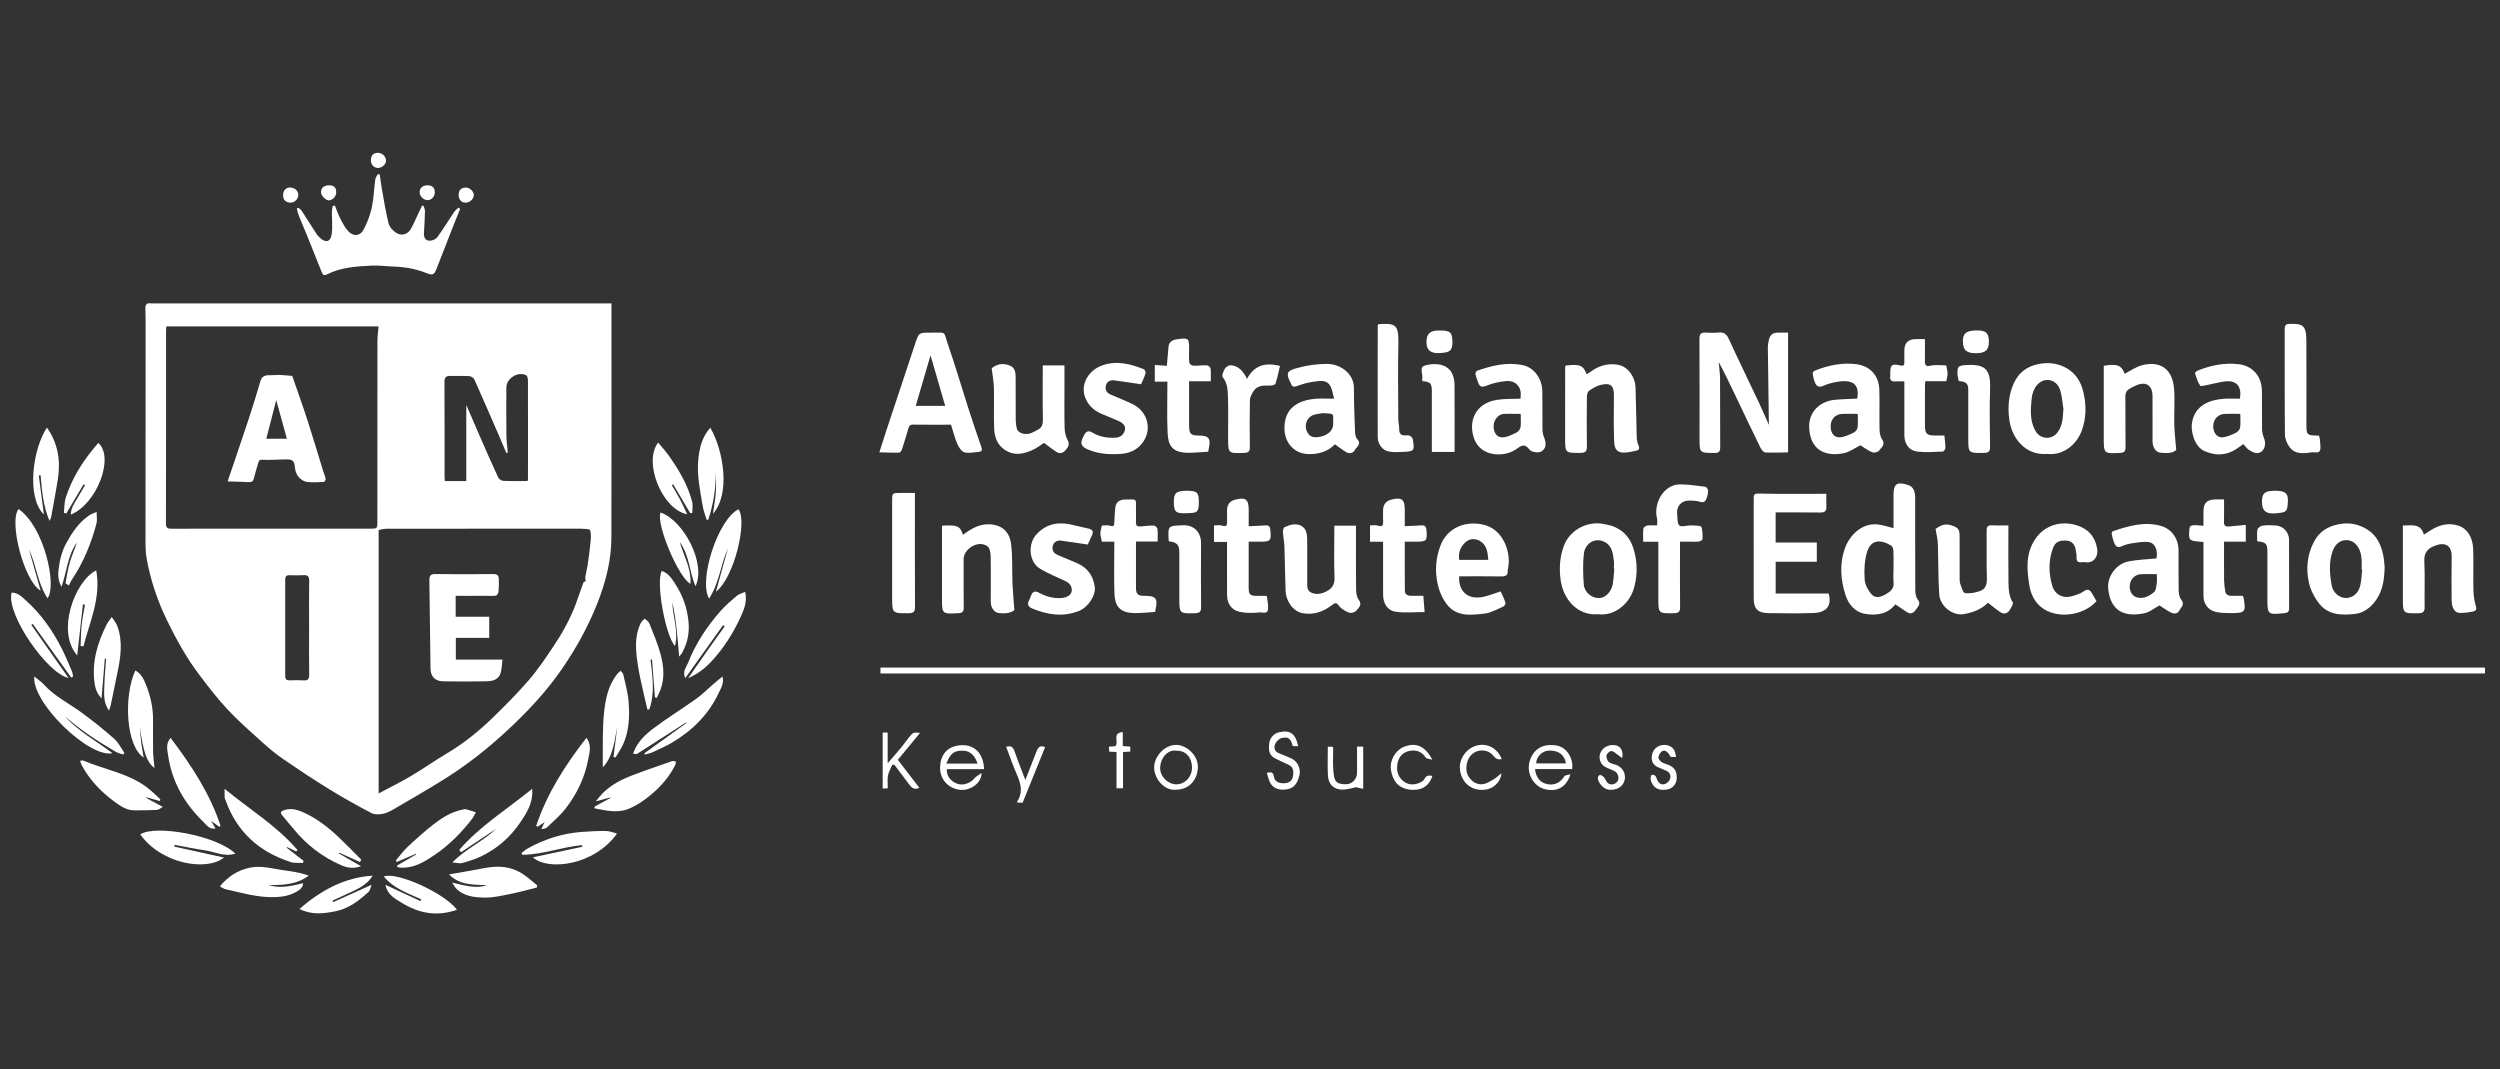 <?xml version="1.0" encoding="UTF-8" standalone="no"?>
<!DOCTYPE svg PUBLIC "-//W3C//DTD SVG 1.1//EN" "http://www.w3.org/Graphics/SVG/1.1/DTD/svg11.dtd">
<svg width="100%" height="100%" viewBox="0 0 180 77" version="1.1" xmlns="http://www.w3.org/2000/svg" xmlns:xlink="http://www.w3.org/1999/xlink" xml:space="preserve" xmlns:serif="http://www.serif.com/" style="fill-rule:evenodd;clip-rule:evenodd;stroke-linejoin:round;stroke-miterlimit:2;">
    <rect x="0" y="0" width="180" height="77" fill="#333333" stroke="none"/>
    <g id="Artboard1" transform="matrix(0.647,0,0,0.639,-7.028,3.482)">
        <rect x="10.869" y="11.579" width="277.498" height="86.215" style="fill:none;"/>
        <g transform="matrix(1.005,0,0,1.017,-0.568,-1.043)">
            <path d="M79.08,29.28L79.08,30.054C79.08,38.452 79.095,46.85 79.071,55.248C79.064,57.727 78.456,60.11 77.561,62.403C76.546,65.001 75.207,67.433 73.625,69.741C71.887,72.276 69.805,74.491 67.568,76.572C65.438,78.553 63.159,80.36 60.695,81.911C58.823,83.089 56.903,84.189 54.993,85.306C54.607,85.532 54.188,85.752 53.758,85.835C53.355,85.912 52.849,85.931 52.506,85.751C50.946,84.932 49.402,84.076 47.902,83.152C46.169,82.086 44.47,80.962 42.791,79.811C41.966,79.247 41.189,78.602 40.445,77.932C39.131,76.748 37.796,75.576 36.587,74.289C35.472,73.102 34.477,71.796 33.49,70.496C32.051,68.601 30.902,66.529 29.863,64.391C28.805,62.215 28.043,59.945 27.613,57.567C27.515,57.025 27.485,56.465 27.484,55.913C27.484,48.123 27.494,40.333 27.499,32.543C27.5,31.646 27.504,30.748 27.471,29.852C27.454,29.398 27.624,29.222 28.063,29.278C28.122,29.286 28.183,29.279 28.243,29.279L78.392,29.279C78.592,29.28 78.791,29.28 79.08,29.28ZM29.794,31.829C29.779,32.017 29.761,32.135 29.761,32.252C29.76,39.389 29.766,46.526 29.748,53.663C29.747,54.249 30.041,54.245 30.458,54.244C37.755,54.239 45.052,54.24 52.349,54.24C53.159,54.24 53.16,54.237 53.16,53.453C53.16,46.796 53.157,40.139 53.166,33.481C53.166,32.939 53.248,32.396 53.293,31.829L29.794,31.829ZM53.299,83.574C54.592,82.882 55.776,82.3 56.906,81.629C58.248,80.834 59.525,79.929 60.866,79.132C62.664,78.065 64.284,76.768 65.781,75.329C67.225,73.939 68.637,72.506 69.951,70.994C70.928,69.87 71.757,68.611 72.594,67.373C73.606,65.877 74.486,64.301 75.124,62.603C75.42,61.814 75.675,61.01 75.972,60.221C76.008,60.125 76.188,60.084 76.229,60.06C76.211,59.866 76.165,59.706 76.189,59.557C76.257,59.139 76.376,58.729 76.436,58.31C76.56,57.456 76.68,56.6 76.76,55.741C76.802,55.291 76.852,54.796 76.701,54.395C76.642,54.239 76.043,54.283 75.689,54.242C75.59,54.231 75.489,54.24 75.389,54.24C68.329,54.24 61.27,54.238 54.21,54.246C53.908,54.246 53.605,54.334 53.299,54.381L53.299,83.574ZM69.788,48.96C69.814,48.874 69.835,48.837 69.835,48.8C69.838,47.333 69.84,45.865 69.84,44.398C69.841,42.199 69.845,40.001 69.832,37.802C69.831,37.609 69.765,37.309 69.635,37.242C68.741,36.779 67.449,37.583 67.443,38.591C67.433,40.35 67.426,42.109 67.447,43.868C67.455,44.522 67.546,45.176 67.599,45.829C67.547,45.838 67.495,45.847 67.444,45.856C67.163,45.198 66.886,44.539 66.601,43.882C65.706,41.82 64.817,39.756 63.897,37.706C63.817,37.529 63.532,37.351 63.332,37.337C62.635,37.292 61.934,37.331 61.234,37.316C60.76,37.305 60.586,37.484 60.588,37.982C60.607,41.46 60.598,44.938 60.6,48.416C60.6,48.59 60.619,48.764 60.631,48.969L63.006,48.969L63.006,40.533C63.47,41.609 63.948,42.734 64.439,43.854C65.129,45.43 65.817,47.007 66.538,48.57C66.62,48.748 66.903,48.933 67.101,48.942C67.983,48.982 68.866,48.96 69.788,48.96ZM45.6,65.25C45.6,63.51 45.582,61.77 45.611,60.031C45.619,59.518 45.445,59.358 44.954,59.393C44.456,59.428 43.954,59.414 43.455,59.396C43.1,59.383 42.954,59.511 42.955,59.881C42.963,63.441 42.963,67 42.955,70.56C42.955,70.929 43.1,71.057 43.455,71.045C43.955,71.027 44.457,71.013 44.955,71.048C45.446,71.082 45.62,70.923 45.612,70.409C45.582,68.69 45.6,66.97 45.6,65.25Z" style="fill:white;"/>
            <rect x="108.867" y="69.631" width="177.669" height="0.651" style="fill:white;"/>
            <path d="M207.242,42.744C207.201,39.912 207.157,37.079 207.127,34.247C207.124,33.917 207.171,33.579 207.254,33.259C207.367,32.821 207.659,32.539 208.137,32.523C208.533,32.51 208.93,32.521 209.364,32.521L209.364,45.786C208.534,45.797 207.677,45.843 206.826,45.793C206.635,45.782 206.402,45.465 206.291,45.238C205.353,43.321 204.438,41.394 203.52,39.468C202.933,38.238 202.352,37.006 201.686,35.778C201.738,36.416 201.831,37.053 201.835,37.692C201.853,40.191 201.832,42.69 201.851,45.189C201.854,45.668 201.741,45.858 201.218,45.853C199.563,45.838 199.563,45.859 199.563,44.219C199.563,40.54 199.571,36.861 199.553,33.183C199.551,32.685 199.724,32.502 200.199,32.517C200.678,32.533 201.164,32.565 201.637,32.51C202.271,32.435 202.565,32.692 202.827,33.267C203.888,35.6 205.019,37.902 206.114,40.221C206.508,41.063 206.874,41.922 207.242,42.744Z" style="fill:white;"/>
            <path d="M44.397,18.677C44.523,18.786 44.682,18.874 44.77,19.008C45.337,19.876 45.886,20.755 46.449,21.626C46.534,21.757 46.65,21.873 46.764,21.982C47.433,22.621 47.984,22.492 48.106,21.58C48.214,20.773 48.116,19.939 48.125,19.117C48.127,18.905 48.188,18.694 48.222,18.482C48.3,18.47 48.378,18.458 48.456,18.446C48.664,18.951 48.837,19.474 49.088,19.956C49.338,20.437 49.603,20.938 49.972,21.323C50.514,21.887 51.255,21.823 51.623,21.131C52.029,20.369 52.352,19.532 52.535,18.689C52.759,17.657 52.789,16.584 52.931,15.532C52.957,15.334 53.113,15.153 53.209,14.964C53.282,14.975 53.355,14.987 53.428,14.998C53.498,15.504 53.553,16.013 53.643,16.515C53.878,17.822 54.08,19.138 54.402,20.424C54.502,20.822 54.883,21.229 55.245,21.464C55.827,21.843 56.496,21.65 56.848,21.055C57.183,20.487 57.433,19.867 57.72,19.27C57.85,18.998 57.98,18.726 58.11,18.454C58.164,18.461 58.217,18.467 58.27,18.474C58.326,18.665 58.432,18.858 58.428,19.048C58.41,19.859 58.371,20.669 58.316,21.478C58.285,21.938 58.455,22.311 58.901,22.338C59.195,22.356 59.619,22.186 59.788,21.956C60.448,21.06 61.023,20.101 61.645,19.176C61.775,18.983 61.971,18.835 62.137,18.665C62.199,18.713 62.262,18.76 62.324,18.808C62.101,19.359 61.874,19.909 61.657,20.462C61.016,22.097 60.379,23.734 59.741,25.37C59.444,26.131 59.309,26.209 58.561,25.91C57.399,25.445 56.191,25.244 54.948,25.199C54.116,25.169 53.281,25.052 52.454,25.096C50.79,25.185 49.114,25.285 47.587,26.065C47.254,26.235 47.118,26.125 47.003,25.836C46.455,24.458 45.907,23.08 45.351,21.705C45.058,20.981 44.741,20.267 44.452,19.541C44.355,19.298 44.312,19.035 44.244,18.78C44.294,18.744 44.346,18.711 44.397,18.677Z" style="fill:white;"/>
            <path d="M116.679,42.72C115.271,42.72 113.873,42.732 112.475,42.712C112.139,42.707 112.036,42.862 111.956,43.138C111.729,43.926 111.493,44.711 111.236,45.489C111.191,45.625 111.029,45.82 110.919,45.822C110.235,45.835 109.551,45.801 108.743,45.779C109.022,44.908 109.246,44.187 109.484,43.47C110.552,40.244 111.628,37.021 112.693,33.794C113.112,32.524 113.104,32.512 114.447,32.523C116.262,32.539 115.794,32.258 116.371,33.927C117.162,36.212 117.838,38.535 118.578,40.838C119.044,42.287 119.52,43.734 120.031,45.168C120.166,45.547 120.092,45.702 119.724,45.731C119.196,45.773 118.627,45.917 118.149,45.774C117.819,45.676 117.529,45.201 117.37,44.831C117.086,44.172 116.916,43.465 116.679,42.72ZM114.411,35.038C113.848,36.962 113.312,38.791 112.771,40.638L116.035,40.638C115.496,38.779 114.97,36.966 114.411,35.038Z" style="fill:white;"/>
            <path d="M221.236,62.625C220.426,63.69 219.173,63.918 217.851,63.668C216.707,63.452 216.018,62.559 215.697,61.513C215.188,59.858 215.052,58.158 215.639,56.469C216.192,54.879 217.62,53.579 219.293,53.771C219.864,53.836 220.421,54.032 221.041,54.181L221.041,50.509C221.041,49.274 221.405,49.013 222.609,49.386C223.194,49.568 223.438,49.996 223.439,50.891C223.442,54.289 223.433,57.687 223.452,61.085C223.454,61.422 223.523,61.834 223.723,62.079C224.114,62.56 223.76,62.858 223.551,63.169C223.326,63.505 223.012,63.793 222.554,63.502C222.123,63.228 221.703,62.938 221.236,62.625ZM221.04,58.583C221.04,57.945 221.059,57.307 221.029,56.67C221.02,56.479 220.931,56.205 220.788,56.118C219.594,55.398 218.488,55.412 218.073,56.944C217.821,57.874 217.78,58.897 217.846,59.864C217.885,60.434 218.216,61.068 218.603,61.51C219.044,62.015 219.68,61.805 220.216,61.486C220.704,61.195 221.12,60.879 221.05,60.196C220.997,59.664 221.041,59.121 221.04,58.583Z" style="fill:white;"/>
            <path d="M213.602,50.378C213.602,50.874 213.59,51.351 213.605,51.826C213.621,52.319 213.397,52.458 212.918,52.451C211.285,52.425 209.651,52.441 207.989,52.441L207.989,55.778L212.547,55.778L212.547,57.903L207.992,57.903L207.992,61.426L213.86,61.426C214.231,62.786 213.623,63.537 212.159,63.587C210.482,63.645 208.801,63.619 207.122,63.594C206.008,63.578 205.561,63.088 205.561,61.985C205.561,58.287 205.561,54.589 205.56,50.89C205.56,50.522 205.565,50.337 206.103,50.351C208.561,50.413 211.021,50.378 213.602,50.378Z" style="fill:white;"/>
            <path d="M159.1,39.84C158.955,39.349 158.905,38.8 158.645,38.38C158.211,37.679 157.438,37.883 156.791,37.964C156.178,38.041 155.568,38.225 154.985,38.44C154.609,38.579 154.433,38.506 154.317,38.154C154.293,38.08 154.24,38.016 154.207,37.944C153.764,36.993 153.905,36.756 154.903,36.471C156.03,36.149 157.16,35.984 158.337,35.986C159.804,35.989 161.299,37.076 161.292,38.647C161.286,40.218 161.35,41.789 161.41,43.359C161.422,43.68 161.448,44.095 161.643,44.298C162.185,44.864 161.603,45.155 161.408,45.51C161.2,45.889 160.8,45.971 160.429,45.756C160.009,45.512 159.628,45.2 159.192,44.892C158.403,45.693 157.411,46.005 156.24,45.976C154.667,45.936 153.691,44.72 153.611,43.365C153.467,40.937 155.043,40.017 157.052,39.847C157.673,39.796 158.304,39.84 159.1,39.84ZM157.829,41.439C157.415,41.532 156.95,41.534 156.6,41.737C155.985,42.093 155.809,42.898 156.102,43.501C156.377,44.069 156.828,44.228 157.64,44.041C158.463,43.852 159.004,43.303 159,42.652C158.99,41.358 159.158,41.534 157.829,41.439Z" style="fill:white;"/>
            <path d="M250.486,62.74C249.998,63 249.417,63.491 248.763,63.623C246.637,64.051 245.072,63.397 244.813,60.911C244.668,59.517 245.729,58.109 247.105,57.856C248.095,57.674 249.111,57.641 250.16,57.538C250.329,56.64 250.026,55.826 249.278,55.725C248.688,55.646 248.063,55.771 247.461,55.858C247.079,55.913 246.687,56.014 246.341,56.181C245.858,56.415 245.622,56.195 245.469,55.801C245.344,55.477 245.263,55.133 245.196,54.792C245.179,54.71 245.271,54.542 245.347,54.517C247.071,53.934 248.82,53.419 250.649,53.934C251.854,54.273 252.591,55.361 252.6,56.626C252.61,58.105 252.584,59.583 252.615,61.061C252.622,61.418 252.695,61.849 252.904,62.113C253.334,62.655 252.866,62.952 252.681,63.316C252.492,63.689 252.103,63.694 251.794,63.547C251.349,63.335 250.95,63.032 250.486,62.74ZM250.2,59.283C249.541,59.283 248.944,59.248 248.353,59.293C247.732,59.34 247.253,59.889 247.201,60.518C247.145,61.184 247.473,61.738 248.065,61.872C248.779,62.034 249.39,61.688 249.892,61.269C250.117,61.082 250.136,60.616 250.191,60.268C250.237,59.976 250.2,59.672 250.2,59.283Z" style="fill:white;"/>
            <path d="M259.397,39.84C259.609,38.623 259.154,37.757 257.727,37.927C257.206,37.989 256.694,38.129 256.178,38.234C256.101,38.25 256.027,38.276 255.949,38.287C255.619,38.331 255.092,38.517 254.996,38.387C254.708,37.997 254.577,37.488 254.422,37.012C254.403,36.952 254.594,36.776 254.717,36.726C256.184,36.138 257.715,35.828 259.284,36.02C260.654,36.188 261.81,37.196 261.836,38.981C261.857,40.399 261.827,41.819 261.85,43.238C261.855,43.56 261.942,43.897 262.064,44.198C262.282,44.733 262.208,45.42 261.741,45.729C261.264,46.044 260.791,45.756 260.379,45.499C260.155,45.358 259.999,45.11 259.778,44.874C259.627,44.979 259.448,45.094 259.279,45.222C258.085,46.12 256.794,46.237 255.453,45.631C254.347,45.131 253.963,43.455 254.077,42.6C254.349,40.554 256.098,39.951 257.627,39.848C258.209,39.808 258.796,39.84 259.397,39.84ZM259.439,41.521C258.785,41.521 258.226,41.498 257.669,41.527C256.99,41.563 256.478,42.116 256.44,42.8C256.402,43.485 256.793,44.136 257.398,44.121C257.912,44.108 258.435,43.853 258.921,43.633C259.135,43.536 259.382,43.277 259.415,43.06C259.491,42.578 259.439,42.075 259.439,41.521Z" style="fill:white;"/>
            <path d="M217.375,45C216.821,45.271 216.193,45.75 215.498,45.885C213.29,46.313 211.774,45.358 211.7,42.991C211.648,41.338 212.851,40.126 214.533,39.965C215.35,39.886 216.173,39.875 217.02,39.832C217.351,38.034 216.259,37.744 214.862,37.96C214.307,38.046 213.748,38.2 213.234,38.422C212.708,38.65 212.484,38.401 212.325,37.998C212.204,37.693 212.13,37.364 212.086,37.038C212.074,36.945 212.22,36.773 212.331,36.729C213.818,36.138 215.374,35.807 216.958,36.024C218.392,36.221 219.423,37.202 219.472,38.866C219.514,40.324 219.462,41.786 219.493,43.245C219.501,43.623 219.578,44.061 219.785,44.36C220.192,44.948 219.677,45.242 219.452,45.585C219.342,45.753 218.907,45.863 218.704,45.783C218.252,45.608 217.854,45.294 217.375,45ZM217.08,41.521C216.436,41.521 215.88,41.499 215.326,41.527C214.606,41.562 214.111,42.098 214.081,42.824C214.051,43.553 214.396,44.129 215.043,44.121C215.553,44.115 216.076,43.854 216.561,43.635C216.775,43.538 217.023,43.281 217.057,43.066C217.13,42.583 217.08,42.082 217.08,41.521Z" style="fill:white;"/>
            <path d="M179.739,39.838C179.795,39.273 179.824,38.659 179.252,38.186C178.723,37.749 178.111,37.891 177.543,37.967C176.97,38.044 176.404,38.234 175.859,38.439C175.442,38.596 175.213,38.483 175.071,38.1C174.95,37.772 174.82,37.445 174.746,37.106C174.723,37 174.844,36.777 174.946,36.741C176.55,36.169 178.17,35.779 179.903,36.103C181.311,36.366 182.131,37.689 182.155,39.015C182.182,40.432 182.15,41.851 182.17,43.269C182.174,43.573 182.25,43.893 182.365,44.176C182.618,44.796 182.585,45.402 182.004,45.706C181.691,45.87 180.944,45.756 180.751,45.499C180.16,44.712 179.78,45.075 179.19,45.477C177.913,46.347 175.326,46.304 174.603,44.264C173.919,42.338 174.739,40.367 177.077,39.977C177.935,39.834 178.824,39.88 179.739,39.838ZM179.76,41.52L179.207,41.52C178.769,41.52 178.331,41.504 177.894,41.524C177.302,41.552 176.792,42.147 176.761,42.812C176.725,43.565 177.102,44.156 177.772,44.125C178.283,44.102 178.798,43.831 179.277,43.599C179.484,43.498 179.706,43.233 179.739,43.015C179.809,42.551 179.76,42.069 179.76,41.52Z" style="fill:white;"/>
            <path d="M159.12,53.909L161.52,53.909L161.52,54.541C161.52,56.699 161.506,58.856 161.533,61.014C161.537,61.39 161.614,61.84 161.83,62.123C162.249,62.673 161.81,62.998 161.573,63.31C161.43,63.498 160.98,63.631 160.76,63.547C160.341,63.388 159.892,63.126 159.633,62.775C159.33,62.365 159.18,62.463 158.863,62.705C157.938,63.411 156.94,63.803 155.713,63.624C154.458,63.442 153.764,62.125 153.728,61.18C153.664,59.511 153.652,57.84 153.595,56.171C153.576,55.644 153.458,55.121 153.431,54.594C153.422,54.415 153.505,54.12 153.628,54.066C154.204,53.813 154.835,53.606 155.435,53.913C156.033,54.219 156.111,54.848 156.117,55.448C156.132,56.986 156.124,58.524 156.121,60.062C156.121,60.534 156.05,61.079 156.548,61.318C157.099,61.583 157.679,61.477 158.239,61.193C158.906,60.855 159.179,60.401 159.145,59.61C159.072,57.915 159.123,56.215 159.123,54.517C159.12,54.324 159.12,54.129 159.12,53.909Z" style="fill:white;"/>
            <path d="M184.707,36.179C186.275,35.968 186.695,36.13 187.052,37.125C187.189,37.046 187.323,36.985 187.439,36.899C188.352,36.22 189.313,35.884 190.503,36.078C191.691,36.271 192.435,37.51 192.472,38.548C192.539,40.397 192.552,42.248 192.607,44.097C192.616,44.403 192.677,44.726 192.801,45.003C192.936,45.307 192.9,45.529 192.596,45.589C192.025,45.701 191.411,45.893 190.87,45.783C190.063,45.618 190.114,44.797 190.095,44.178C190.047,42.621 190.073,41.062 190.081,39.503C190.086,38.557 189.86,38.027 188.671,38.297C188.197,38.405 187.743,38.68 187.335,38.959C187.173,39.07 187.092,39.397 187.089,39.627C187.07,41.465 187.057,43.304 187.091,45.141C187.102,45.717 186.865,45.844 186.36,45.846C184.679,45.85 184.678,45.862 184.679,44.186C184.68,41.569 184.681,38.952 184.683,36.334C184.684,36.296 184.695,36.257 184.707,36.179Z" style="fill:white;"/>
            <path d="M275.423,58.52C275.387,60.096 275.144,61.372 274.233,62.464C273.678,63.129 272.977,63.585 272.171,63.681C270.656,63.861 269.106,63.824 268.086,62.431C267.615,61.786 267.211,61.016 267.041,60.244C266.701,58.703 266.828,57.17 267.583,55.719C268.186,54.561 269.115,53.98 270.377,53.742C271.526,53.526 272.548,53.733 273.511,54.339C274.565,55.002 275.037,56.042 275.271,57.207C275.372,57.705 275.39,58.221 275.423,58.52ZM272.936,58.757C272.917,58.755 272.899,58.753 272.88,58.751C272.88,58.432 272.891,58.113 272.878,57.794C272.848,57.071 272.681,56.354 272.14,55.874C271.437,55.251 270.119,55.35 269.645,56.778C269.235,58.014 269.335,59.276 269.556,60.517C269.707,61.37 270.434,61.927 271.156,61.92C271.898,61.914 272.541,61.379 272.731,60.512C272.857,59.939 272.872,59.343 272.936,58.757Z" style="fill:white;"/>
            <path d="M231.501,62.445C230.786,63.166 229.832,63.544 228.787,63.713C227.591,63.907 226.191,62.84 226.102,61.514C225.977,59.649 226.016,57.773 225.95,55.904C225.932,55.386 225.793,54.874 225.695,54.267C226.143,53.957 226.663,53.617 227.409,53.86C228.169,54.108 228.355,54.261 228.359,55.041C228.366,56.561 228.358,58.081 228.364,59.601C228.365,59.857 228.353,60.13 228.436,60.364C228.565,60.732 228.729,61.339 228.951,61.373C229.479,61.455 230.076,61.335 230.598,61.158C231.196,60.955 231.398,60.465 231.379,59.794C231.328,58.015 231.373,56.234 231.353,54.455C231.348,54.005 231.5,53.851 231.943,53.873C232.52,53.902 233.099,53.88 233.761,53.88L233.761,54.544C233.761,56.444 233.741,58.344 233.771,60.243C233.783,60.98 233.811,61.721 234.243,62.4C234.343,62.558 234.059,63.008 233.886,63.282C233.652,63.652 233.263,63.741 232.902,63.509C232.431,63.206 232.006,62.834 231.501,62.445Z" style="fill:white;"/>
            <path d="M252.344,45.51C251.94,45.92 251.274,45.878 250.629,45.828C250.089,45.786 249.725,45.248 249.723,44.562C249.717,42.904 249.723,41.246 249.721,39.587C249.72,38.352 249.008,37.875 247.879,38.38C246.642,38.934 246.702,39.077 246.715,40.085C246.738,41.803 246.707,43.522 246.731,45.239C246.737,45.692 246.548,45.821 246.144,45.842C244.322,45.937 244.322,45.943 244.322,44.146L244.322,36.196C245.788,35.932 246.304,36.148 246.636,37.078C247.252,36.765 247.844,36.335 248.505,36.15C250.536,35.582 251.935,36.538 252.103,38.711C252.206,40.042 252.097,41.387 252.131,42.725C252.152,43.602 252.261,44.474 252.344,45.51Z" style="fill:white;"/>
            <path d="M126.84,36.149L129.24,36.149L129.24,38.26C129.24,39.86 129.217,41.46 129.255,43.059C129.266,43.515 129.37,44.011 129.583,44.408C129.842,44.888 129.665,45.182 129.387,45.517C129.092,45.874 128.733,45.979 128.343,45.729C127.898,45.444 127.485,45.108 126.971,44.73C126.684,44.917 126.274,45.251 125.81,45.472C124.685,46.009 123.542,46.236 122.45,45.371C121.717,44.79 121.484,43.954 121.454,43.092C121.401,41.594 121.464,40.093 121.428,38.594C121.412,37.917 121.275,37.242 121.182,36.47C121.732,36.009 122.453,35.835 123.248,36.195C123.777,36.435 123.83,36.949 123.834,37.443C123.847,39.042 123.832,40.642 123.844,42.242C123.846,42.552 123.89,42.87 123.971,43.171C124.103,43.664 124.96,43.93 125.623,43.618C126.682,43.12 126.879,43.052 126.851,41.883C126.807,39.987 126.84,38.09 126.84,36.149Z" style="fill:white;"/>
            <path d="M277.44,53.888C278.408,53.904 279.403,53.602 279.769,54.901C280.091,54.694 280.361,54.514 280.639,54.345C281.572,53.778 282.577,53.564 283.623,53.919C284.607,54.252 285.183,55.241 285.227,56.507C285.28,58.004 285.215,59.505 285.251,61.003C285.265,61.605 285.347,62.223 285.521,62.797C285.636,63.177 285.53,63.358 285.231,63.414C284.713,63.511 284.176,63.606 283.658,63.566C283.144,63.526 282.843,62.934 282.841,62.17C282.836,60.571 282.815,58.972 282.847,57.374C282.874,56.038 282.067,55.685 280.93,56.151C280.147,56.471 279.772,56.936 279.817,57.855C279.898,59.55 279.823,61.251 279.851,62.95C279.859,63.457 279.655,63.596 279.194,63.606C277.441,63.644 277.441,63.652 277.441,61.898L277.441,54.584C277.44,54.369 277.44,54.154 277.44,53.888Z" style="fill:white;"/>
            <path d="M238.063,45.96C235.698,46.148 234.148,44.296 233.86,42.152C233.671,40.741 233.784,39.405 234.366,38.123C234.912,36.92 235.856,36.227 237.179,35.986C238.295,35.782 239.328,35.93 240.282,36.503C241.298,37.113 241.834,38.068 242.088,39.211C242.406,40.649 242.382,42.06 241.857,43.447C241.293,44.938 239.819,46.159 238.063,45.96ZM239.855,40.984C239.742,40.291 239.701,39.576 239.501,38.909C239.132,37.682 237.756,37.365 236.931,38.328C236.612,38.7 236.398,39.253 236.348,39.745C236.224,40.955 236.107,42.19 236.713,43.336C237.269,44.388 238.592,44.469 239.263,43.49C239.781,42.731 239.795,41.87 239.855,40.984Z" style="fill:white;"/>
            <path d="M115.68,53.909C117.386,53.806 117.683,53.938 117.997,54.914C118.861,54.303 119.727,53.731 120.852,53.753C122.265,53.78 123.156,54.546 123.329,55.928C123.511,57.381 123.425,58.866 123.485,60.335C123.524,61.269 123.616,62.201 123.693,63.254C123.304,63.608 122.665,63.662 122.006,63.594C121.463,63.538 121.084,63.02 121.081,62.341C121.074,60.681 121.102,59.022 121.07,57.362C121.051,56.352 120.778,56.127 120.255,55.985C119.313,55.729 118.078,56.632 118.078,57.597C118.078,59.396 118.065,61.196 118.087,62.995C118.093,63.444 117.914,63.581 117.505,63.603C115.677,63.702 115.678,63.708 115.678,61.909L115.678,54.591C115.68,54.377 115.68,54.161 115.68,53.909Z" style="fill:white;"/>
            <path d="M188.364,63.72C186.012,63.925 184.459,62.03 184.177,59.897C184.002,58.569 184.091,57.309 184.567,56.077C185.245,54.319 187.218,53.379 188.907,53.716C189.286,53.792 189.677,53.855 190.033,53.997C191.585,54.618 192.23,55.888 192.488,57.451C192.681,58.62 192.613,59.748 192.281,60.89C191.813,62.501 190.207,63.946 188.364,63.72ZM190.127,58.68C190.111,58.679 190.095,58.677 190.08,58.675C190.08,58.376 190.111,58.072 190.074,57.777C189.982,57.039 189.891,56.258 189.217,55.808C188.181,55.117 186.892,55.735 186.749,57.053C186.629,58.161 186.66,59.297 186.744,60.412C186.81,61.289 187.592,61.908 188.36,61.926C189.234,61.947 189.827,61.113 189.951,60.386C190.047,59.823 190.071,59.249 190.127,58.68Z" style="fill:white;"/>
            <path d="M172.949,59.52C172.844,61.273 174.002,62.19 175.728,61.769C176.291,61.632 176.837,61.419 177.547,61.19C177.717,61.58 177.93,62.004 178.078,62.449C178.113,62.555 177.962,62.811 177.838,62.865C177.162,63.158 176.486,63.562 175.777,63.645C174.293,63.817 172.687,64.029 171.607,62.658C171.096,62.01 170.735,61.162 170.559,60.349C170.256,58.957 170.345,57.562 170.851,56.174C171.603,54.111 173.682,53.303 175.721,53.822C177.893,54.375 178.711,56.968 178.363,58.594C178.342,58.689 178.316,58.789 178.323,58.884C178.362,59.42 178.089,59.538 177.599,59.53C176.065,59.503 174.529,59.52 172.949,59.52ZM176.172,57.698C176.101,56.84 176.005,56.031 175.234,55.596C174.745,55.319 174.146,55.312 173.687,55.709C173.095,56.221 172.829,56.888 172.952,57.698L176.172,57.698Z" style="fill:white;"/>
            <path d="M195,55.69L193.321,55.69C193.321,55.176 193.289,54.702 193.341,54.236C193.356,54.103 193.602,53.92 193.763,53.896C194.111,53.844 194.471,53.88 194.863,53.88C194.863,53.59 194.909,53.345 194.855,53.125C194.423,51.373 195.646,49.302 197.439,49.331C198.364,49.346 199.288,49.48 200.208,49.6C200.328,49.615 200.495,49.863 200.502,50.01C200.515,50.276 200.456,50.558 200.367,50.812C200.246,51.157 200.083,51.426 199.595,51.259C199.233,51.134 198.82,51.133 198.428,51.126C197.544,51.111 196.964,51.786 197.085,52.658C197.143,53.08 197.075,53.633 197.315,53.882C197.503,54.076 198.081,53.894 198.486,53.88C198.586,53.877 198.687,53.87 198.785,53.881C199.123,53.921 199.691,53.875 199.754,54.03C199.921,54.448 199.899,54.953 199.889,55.422C199.887,55.511 199.604,55.649 199.439,55.668C199.104,55.707 198.761,55.68 198.421,55.68L197.399,55.68L197.399,56.358C197.399,58.557 197.385,60.755 197.409,62.954C197.414,63.465 197.204,63.596 196.747,63.605C195,63.641 195,63.649 195,61.892L195,55.69Z" style="fill:white;"/>
            <path d="M137.726,38.241C136.627,38.08 135.671,37.928 134.711,37.805C134.264,37.747 133.925,37.99 133.823,38.403C133.719,38.819 133.898,39.182 134.323,39.367C135.146,39.726 135.985,40.054 136.793,40.445C138.248,41.149 138.89,42.835 138.166,44.268C137.661,45.268 136.73,45.849 135.61,45.943C134.328,46.051 133.048,45.989 131.83,45.465C131.029,45.12 130.92,44.764 131.407,43.885C131.631,43.481 131.881,43.313 132.339,43.595C133.098,44.064 133.943,44.197 134.831,44.167C135.416,44.148 135.795,43.84 135.929,43.342C136.058,42.862 135.708,42.527 135.284,42.336C134.643,42.048 133.992,41.786 133.343,41.516C132.5,41.165 131.874,40.569 131.543,39.732C130.971,38.287 131.878,36.66 133.506,36.12C135.077,35.599 136.563,35.992 138.022,36.571C138.137,36.617 138.262,36.907 138.221,37.031C138.064,37.508 137.844,37.962 137.726,38.241Z" style="fill:white;"/>
            <path d="M131.82,55.999C130.721,55.837 129.785,55.689 128.845,55.565C128.397,55.505 128.052,55.742 127.945,56.149C127.829,56.59 128.031,56.961 128.479,57.15C129.18,57.446 129.882,57.738 130.582,58.036C131.766,58.539 132.428,59.425 132.597,60.707C132.72,61.637 131.866,62.959 130.828,63.363C129.07,64.046 127.363,63.79 125.677,63.087C125.233,62.902 125.079,62.635 125.321,62.184C125.422,61.996 125.477,61.785 125.566,61.59C125.749,61.19 126.015,61.112 126.412,61.331C127.182,61.756 128.002,61.986 128.897,61.926C129.48,61.887 130.005,61.59 130.046,61.139C130.094,60.614 129.799,60.262 129.332,60.04C128.401,59.598 127.432,59.217 126.554,58.687C125.269,57.912 125.223,55.98 126.034,55.001C127.014,53.818 128.316,53.46 129.8,53.749C130.507,53.887 131.201,54.085 131.906,54.232C132.387,54.332 132.467,54.586 132.275,54.997C132.095,55.382 131.923,55.771 131.82,55.999Z" style="fill:white;"/>
            <path d="M243.52,62.275C241.979,63.978 239.018,64.24 237.406,62.947C236.675,62.361 236.249,61.51 236.093,60.577C235.797,58.809 235.651,57.041 236.704,55.435C237.706,53.907 239.483,53.324 241.243,53.839C242.565,54.225 243.339,55.082 243.582,56.399C243.772,57.425 243.089,58.093 242.318,57.963C242.162,57.937 241.998,57.946 241.839,57.962C241.45,57.999 241.303,57.835 241.312,57.443C241.318,57.134 241.264,56.819 241.203,56.513C241.08,55.899 240.714,55.563 240.064,55.556C239.308,55.548 238.932,55.756 238.689,56.42C238.188,57.797 238.207,59.204 238.626,60.584C238.94,61.62 239.891,62.031 240.94,61.684C241.327,61.556 241.742,61.44 242.064,61.207C242.489,60.9 242.755,60.951 243.002,61.378C243.174,61.68 243.348,61.979 243.52,62.275Z" style="fill:white;"/>
            <path d="M164.52,55.687L163.074,55.687L163.074,53.881C163.395,53.881 163.675,53.813 163.903,53.894C164.546,54.122 164.544,53.755 164.525,53.308C164.508,52.929 164.515,52.549 164.523,52.169C164.536,51.565 164.837,51.177 165.424,51.025C166.58,50.725 166.922,50.984 166.922,52.152L166.922,53.962C167.575,53.933 168.18,53.92 168.782,53.874C169.184,53.844 169.293,54.057 169.323,54.396C169.428,55.587 169.348,55.679 168.17,55.679L166.924,55.679C166.924,57.522 166.913,59.314 166.932,61.105C166.936,61.497 167.215,61.683 167.61,61.679C168.028,61.675 168.447,61.678 168.979,61.678C169.024,62.264 169.068,62.836 169.118,63.48C167.997,63.48 166.946,63.594 165.933,63.447C164.995,63.31 164.526,62.531 164.523,61.556C164.518,59.779 164.521,58 164.521,56.223C164.52,56.068 164.52,55.912 164.52,55.687Z" style="fill:white;"/>
            <path d="M149.64,53.97C150.316,53.937 150.908,53.923 151.497,53.876C151.896,53.844 152.01,54.054 152.041,54.395C152.148,55.585 152.066,55.681 150.89,55.681L149.64,55.681C149.64,57.183 149.648,58.636 149.638,60.088C149.627,61.698 149.556,61.716 151.227,61.682C151.346,61.68 151.465,61.682 151.614,61.682C151.64,61.763 151.675,61.83 151.682,61.9C151.724,62.31 151.819,62.726 151.786,63.131C151.732,63.783 151.13,63.478 150.828,63.515C150.115,63.601 149.358,63.605 148.658,63.459C147.72,63.264 147.246,62.534 147.243,61.563C147.238,59.785 147.242,58.006 147.242,56.228L147.242,55.711L145.797,55.711L145.797,53.883C146.131,53.883 146.432,53.812 146.679,53.897C147.26,54.098 147.253,53.765 147.244,53.373C147.236,52.974 147.233,52.574 147.244,52.174C147.261,51.576 147.548,51.179 148.14,51.026C149.294,50.727 149.641,50.987 149.641,52.15C149.64,52.745 149.64,53.341 149.64,53.97Z" style="fill:white;"/>
            <path d="M134.76,55.678L133.383,55.678C133.316,55.326 133.22,55.04 133.218,54.753C133.217,54.486 133.315,54.219 133.381,53.894C133.668,53.894 134.008,53.817 134.289,53.912C134.746,54.066 134.747,53.833 134.762,53.517C134.788,52.966 134.806,52.413 134.874,51.867C134.955,51.205 135.451,51.011 136.023,51.007C137.333,50.998 137.148,50.872 137.159,52.1C137.163,52.579 137.171,53.06 137.156,53.539C137.144,53.917 137.317,54.03 137.671,53.993C138.16,53.942 138.653,53.888 139.143,53.901C139.285,53.905 139.523,54.124 139.539,54.264C139.59,54.713 139.558,55.171 139.558,55.668L137.159,55.668L137.159,57.183C137.159,58.383 137.158,59.582 137.159,60.782C137.16,61.467 137.365,61.676 138.028,61.681L138.148,61.681C139.37,61.682 139.606,61.987 139.321,63.195C139.303,63.27 139.302,63.348 139.289,63.466C138.533,63.511 137.785,63.596 137.037,63.593C135.233,63.585 134.817,62.684 134.772,61.362C134.715,59.685 134.758,58.004 134.758,56.324C134.76,56.129 134.76,55.934 134.76,55.678Z" style="fill:white;"/>
            <path d="M145.167,45.711C144.37,45.756 143.639,45.839 142.909,45.832C141.082,45.811 140.721,44.945 140.661,43.59C140.578,41.736 140.64,39.875 140.64,37.952L139.242,37.952L139.242,36.107C139.695,36.137 140.137,36.167 140.579,36.196C140.638,35.509 140.7,34.804 140.76,34.099C140.811,33.503 141.261,33.313 141.732,33.251C143.014,33.082 143.041,33.124 143.041,34.403C143.041,34.882 143.009,35.366 143.062,35.84C143.077,35.975 143.335,36.179 143.489,36.185C144,36.204 144.515,36.12 145.027,36.14C145.169,36.145 145.405,36.364 145.422,36.504C145.473,36.952 145.441,37.41 145.441,37.907L143.042,37.907L143.042,39.601C143.042,40.7 143.041,41.799 143.043,42.898C143.044,43.718 143.244,43.919 144.046,43.92C145.246,43.921 145.48,44.231 145.204,45.446C145.185,45.52 145.182,45.597 145.167,45.711Z" style="fill:white;"/>
            <path d="M255.36,55.716C253.71,55.591 253.71,55.591 253.8,54.327C253.836,53.827 253.995,53.782 255.36,53.92L255.36,52.328C255.361,51.392 255.748,51.009 256.697,51C256.991,50.998 257.286,51 257.64,51C257.64,51.868 257.658,52.683 257.633,53.495C257.618,53.957 257.849,54.035 258.229,53.995C258.797,53.934 259.366,53.885 260.049,53.821L260.049,55.682L257.64,55.682C257.64,57.134 257.631,58.546 257.645,59.957C257.649,60.347 257.707,60.739 257.762,61.126C257.824,61.561 258.119,61.695 258.525,61.683C258.922,61.671 259.32,61.681 259.692,61.681C259.74,61.744 259.777,61.77 259.783,61.802C260.099,63.5 260.021,63.601 258.277,63.595C257.787,63.593 257.287,63.575 256.809,63.479C255.892,63.293 255.364,62.609 255.361,61.677C255.356,59.919 255.36,58.16 255.36,56.402L255.36,55.716Z" style="fill:white;"/>
            <path d="M226.878,36.151C226.937,36.482 227.026,36.771 227.029,37.061C227.032,37.329 226.943,37.598 226.887,37.903L224.57,37.903C224.551,38.088 224.523,38.239 224.523,38.39C224.52,39.869 224.518,41.349 224.522,42.828C224.525,43.713 224.732,43.918 225.598,43.92C225.935,43.921 226.273,43.92 226.675,43.92C226.719,44.398 226.787,44.841 226.785,45.286C226.785,45.43 226.605,45.693 226.5,45.697C225.559,45.733 224.607,45.81 223.677,45.702C222.764,45.597 222.244,44.842 222.242,43.902C222.238,42.122 222.241,40.343 222.241,38.564L222.241,37.92C221.892,37.92 221.595,37.898 221.304,37.925C220.846,37.968 220.608,37.821 220.679,37.326C220.691,37.248 220.68,37.166 220.68,37.086C220.68,36.096 220.831,35.935 221.785,36.154C222.194,36.249 222.237,36.107 222.239,35.801C222.242,35.361 222.239,34.921 222.24,34.481C222.244,33.695 222.641,33.273 223.423,33.241C223.76,33.227 224.098,33.239 224.52,33.239C224.52,34.059 224.532,34.851 224.516,35.642C224.506,36.136 224.619,36.302 225.181,36.175C225.709,36.057 226.287,36.151 226.878,36.151Z" style="fill:white;"/>
            <path d="M268.145,43.934C268.184,44.06 268.228,44.15 268.236,44.244C268.27,44.617 268.33,44.992 268.311,45.363C268.28,45.988 267.697,45.739 267.421,45.776C266.533,45.895 265.546,46.072 264.901,45.21C264.616,44.829 264.388,44.297 264.383,43.832C264.342,39.938 264.365,36.045 264.353,32.151C264.352,31.72 264.467,31.557 264.925,31.551C266.276,31.533 266.744,31.635 266.755,33.37C266.775,36.525 266.76,39.68 266.76,42.835C266.76,43.803 266.869,43.91 267.86,43.923C267.939,43.922 268.019,43.928 268.145,43.934Z" style="fill:white;"/>
            <path d="M163.983,31.585C165.803,31.468 166.258,31.555 166.215,33.621C166.155,36.459 166.195,39.299 166.205,42.138C166.206,42.509 166.318,42.881 166.308,43.25C166.293,43.768 166.597,43.951 167.009,43.904C167.576,43.841 167.812,44.089 167.855,44.598C167.88,44.895 167.968,45.257 167.836,45.474C167.73,45.648 167.339,45.702 167.07,45.714C166.43,45.744 165.769,45.812 165.15,45.691C164.421,45.549 163.93,44.852 163.928,44.088C163.916,39.969 163.926,35.851 163.93,31.732C163.93,31.698 163.955,31.662 163.983,31.585Z" style="fill:white;"/>
            <path d="M112.68,50.28L112.68,50.83C112.68,54.863 112.67,58.896 112.692,62.929C112.695,63.48 112.476,63.6 111.995,63.606C110.16,63.628 110.16,63.637 110.16,61.803L110.16,51.201C110.16,50.28 110.16,50.28 111.111,50.28L112.68,50.28Z" style="fill:white;"/>
            <path d="M153.107,36.214C152.946,36.879 152.815,37.543 152.604,38.181C152.562,38.306 152.208,38.391 152,38.389C151.292,38.378 150.576,38.33 150.147,39.045C149.974,39.334 149.783,39.671 149.776,39.989C149.74,41.728 149.745,43.468 149.768,45.206C149.774,45.675 149.598,45.829 149.155,45.845C147.359,45.911 147.359,45.919 147.359,44.118C147.359,42.599 147.396,41.078 147.343,39.561C147.318,38.833 147.273,38.089 146.764,37.443C146.636,37.28 146.848,36.761 147.024,36.481C147.143,36.291 147.484,36.108 147.702,36.133C148.592,36.235 149.079,36.875 149.453,37.647C150.217,36.203 151.395,35.768 153.107,36.214Z" style="fill:white;"/>
            <path d="M172.439,45.739L169.92,45.739L169.92,39C169.92,38.148 169.758,37.974 168.884,37.893C168.871,37.821 168.826,37.735 168.847,37.67C169.008,37.165 168.431,36.359 169.173,36.157C170.662,35.75 171.835,36.199 172.21,37.148C172.343,37.485 172.428,37.866 172.43,38.227C172.449,40.699 172.439,43.171 172.439,45.739Z" style="fill:white;"/>
            <path d="M140.789,55.638C140.68,53.88 140.683,53.937 142.36,53.861C143.495,53.809 144.374,54.551 144.365,55.867C144.349,58.224 144.347,60.581 144.371,62.938C144.376,63.435 144.199,63.595 143.726,63.606C141.96,63.65 141.961,63.66 141.961,61.911C141.961,60.253 141.962,58.595 141.96,56.937C141.958,56.013 141.724,55.751 140.789,55.638Z" style="fill:white;"/>
            <path d="M228.27,37.88C228.222,37.647 228.137,37.402 228.126,37.155C228.088,36.256 228.229,36.162 229.107,36.112C231.219,35.993 231.809,36.608 231.735,38.753C231.662,40.889 231.701,43.03 231.732,45.168C231.74,45.719 231.516,45.841 231.034,45.847C229.319,45.866 229.319,45.876 229.319,44.16L229.319,39.003C229.32,38.152 229.165,37.982 228.27,37.88Z" style="fill:white;"/>
            <path d="M261.315,55.637C261.315,55.182 261.257,54.748 261.341,54.342C261.379,54.159 261.683,53.929 261.891,53.902C262.382,53.838 262.889,53.853 263.386,53.888C264.185,53.944 264.832,54.632 264.836,55.448C264.849,57.984 264.834,60.519 264.848,63.055C264.85,63.448 264.674,63.569 264.33,63.602C262.447,63.781 262.44,63.777 262.44,61.918L262.44,56.767C262.44,55.911 262.283,55.739 261.315,55.637Z" style="fill:white;"/>
            <path d="M87.333,75.715C85.531,76.875 83.73,78.039 81.921,79.187C81.826,79.248 81.652,79.184 81.476,79.176C81.887,77.914 82.797,77.069 83.764,76.341C85.295,75.19 86.935,74.183 88.494,73.067C89.165,72.587 89.75,71.985 90.379,71.443C90.687,71.177 91.004,70.921 91.368,70.617C91.578,71.347 91.218,71.878 90.975,72.401C89.852,74.823 88.035,76.615 85.76,77.957C85.089,78.353 84.37,78.671 83.66,78.999C83.385,79.125 83.076,79.177 82.783,79.263C82.762,79.218 82.741,79.174 82.72,79.129C84.281,78.007 85.841,76.884 87.402,75.762C87.379,75.746 87.356,75.73 87.333,75.715Z" style="fill:white;"/>
            <path d="M15.174,70.616C15.58,70.955 15.955,71.2 16.246,71.523C17.4,72.802 18.939,73.55 20.303,74.54C21.59,75.475 22.834,76.477 24.03,77.526C24.496,77.935 24.778,78.553 25.143,79.077C25.099,79.139 25.054,79.2 25.01,79.261C24.735,79.162 24.438,79.101 24.189,78.958C22.203,77.81 20.297,76.544 18.559,75.037C20.064,76.708 22.051,77.764 23.826,79.111C21.256,79.701 14.855,73.486 15.174,70.616Z" style="fill:white;"/>
            <path d="M70.377,90.654C72.255,90.253 74.057,89.868 75.859,89.483C75.848,89.423 75.837,89.363 75.825,89.303C73.598,89.502 71.458,90.357 69.207,90.372C69.181,90.301 69.156,90.23 69.13,90.16C69.371,89.986 69.596,89.785 69.854,89.643C71.676,88.641 73.618,88.01 75.695,87.845C76.626,87.771 77.561,87.728 78.494,87.736C78.884,87.74 79.272,87.914 79.698,88.02C77.125,91.611 72.009,92.162 70.377,90.654Z" style="fill:white;"/>
            <path d="M77.205,85.038C77.799,84.714 78.394,84.389 78.989,84.065C78.985,84.047 78.982,84.03 78.978,84.013C78.484,84.144 77.99,84.276 77.352,84.446C78.42,82.958 79.791,82.188 81.278,81.612C82.767,81.035 84.281,80.524 85.789,79.998C85.91,79.956 86.069,80.022 86.21,80.039C86.193,80.163 86.207,80.302 86.154,80.408C85.507,81.7 84.572,82.782 83.483,83.695C82.716,84.339 81.849,84.938 80.925,85.301C79.72,85.776 78.443,85.464 77.21,85.227C77.208,85.163 77.207,85.101 77.205,85.038Z" style="fill:white;"/>
            <path d="M26.906,88.111C28.55,87.011 35.342,88.213 37.437,90.242C36.216,90.639 35.146,90.029 34.039,89.87C32.923,89.71 31.818,89.473 30.708,89.269C30.694,89.333 30.681,89.398 30.667,89.462C32.48,89.862 34.292,90.263 36.176,90.679C34.238,92.242 29.214,91.379 26.906,88.111Z" style="fill:white;"/>
            <path d="M29.062,84.414C28.569,84.277 28.075,84.141 27.582,84.004C27.573,84.026 27.564,84.048 27.555,84.07C28.128,84.381 28.701,84.692 29.404,85.073C29.116,85.221 28.934,85.392 28.743,85.401C27.923,85.443 27.1,85.441 26.279,85.447C25.399,85.454 24.719,84.984 24.051,84.492C22.572,83.403 21.324,82.105 20.439,80.482C20.358,80.334 20.315,80.164 20.239,79.963C20.394,79.945 20.505,79.896 20.581,79.928C22.926,80.919 25.52,81.324 27.621,82.884C28.158,83.283 28.627,83.774 29.128,84.222C29.106,84.287 29.084,84.351 29.062,84.414Z" style="fill:white;"/>
            <path d="M44.177,89.996C43.835,89.836 43.492,89.675 43.15,89.515C43.137,89.538 43.125,89.562 43.112,89.585C43.737,90.072 44.362,90.559 44.987,91.046C44.966,91.122 44.944,91.198 44.923,91.274C44.468,91.247 43.983,91.313 43.562,91.178C40.066,90.052 37.591,87.83 36.349,84.321C36.317,84.23 36.254,84.142 36.248,84.05C36.234,83.792 36.244,83.532 36.244,83.066C39.037,85.353 42.03,87.179 44.318,89.845C44.271,89.896 44.224,89.946 44.177,89.996Z" style="fill:white;"/>
            <path d="M45.561,92.682C44.185,93.703 42.69,93.724 41.105,93.727C42.236,94.044 43.093,93.989 44.928,93.513C44.933,93.888 44.713,94.173 44.232,94.452C43.537,94.855 42.795,95.013 41.989,95.055C40.042,95.158 38.209,94.598 36.349,94.186C36.146,94.141 35.966,93.998 35.721,93.871C36.613,92.79 37.687,92.077 39.052,91.797C40.388,91.522 41.661,91.953 42.958,92.106C43.52,92.172 44.077,92.284 44.631,92.397C44.91,92.454 45.178,92.563 45.561,92.682Z" style="fill:white;"/>
            <path d="M61.444,93.452C62.815,93.771 64.02,94.155 65.302,93.75C63.827,93.653 62.315,93.788 61.097,92.55C62.051,92.38 63.004,92.206 63.959,92.042C64.673,91.919 65.386,91.748 66.105,91.704C67.223,91.637 68.304,91.87 69.251,92.49C69.819,92.863 70.324,93.332 70.857,93.758C70.845,93.837 70.834,93.916 70.822,93.995C69.909,94.223 69.003,94.486 68.081,94.67C67.083,94.868 66.069,95.128 65.065,95.114C63.908,95.097 62.691,94.989 61.812,94.028C61.696,93.898 61.621,93.73 61.444,93.452Z" style="fill:white;"/>
            <path d="M51.233,91.173C50.461,90.827 49.69,90.481 48.918,90.135C48.904,90.16 48.89,90.185 48.876,90.21C49.662,90.664 50.447,91.117 51.354,91.641C50.467,91.956 49.764,91.796 49.102,91.505C47.032,90.594 45.289,89.243 43.862,87.486C43.464,86.997 43.061,86.511 42.649,86.034C42.355,85.695 42.451,85.554 42.855,85.42C43.653,85.155 44.376,85.399 45.069,85.719C46.51,86.385 47.748,87.36 48.895,88.444C49.746,89.249 50.556,90.096 51.384,90.924C51.333,91.007 51.283,91.09 51.233,91.173Z" style="fill:white;"/>
            <path d="M55.344,91.563C56.046,91.154 56.748,90.746 57.45,90.337C57.439,90.312 57.429,90.286 57.417,90.261C56.713,90.564 56.01,90.866 55.307,91.169C55.272,91.112 55.238,91.056 55.203,91C55.636,90.495 56.028,89.946 56.51,89.494C57.416,88.644 58.343,87.808 59.321,87.042C60.275,86.294 61.302,85.641 62.52,85.381C62.673,85.349 62.843,85.296 62.986,85.33C63.352,85.418 63.708,85.551 64.069,85.666C63.914,85.929 63.787,86.213 63.6,86.452C62.445,87.931 61.136,89.267 59.589,90.326C58.464,91.096 57.288,91.85 55.823,91.799C55.676,91.794 55.529,91.76 55.382,91.739C55.368,91.68 55.356,91.621 55.344,91.563Z" style="fill:white;"/>
            <path d="M70.302,83.058C70.427,84.644 69.683,85.738 68.97,86.802C67.879,88.43 66.419,89.689 64.65,90.546C63.988,90.867 63.27,91.087 62.559,91.285C62.279,91.363 61.947,91.255 61.464,91.218C62.973,89.674 64.867,88.888 66.296,87.499C65.003,88.363 63.711,89.228 62.418,90.091C62.355,90.005 62.291,89.919 62.227,89.833C64.526,87.173 67.516,85.333 70.302,83.058Z" style="fill:white;"/>
            <path d="M87.578,70.798C88.245,69.838 88.909,68.876 89.582,67.92C90.254,66.964 90.935,66.015 91.613,65.063C91.553,65.02 91.494,64.977 91.434,64.933C90.059,66.861 88.684,68.789 87.252,70.796C86.914,70.074 87.357,69.618 87.541,69.151C88.39,66.996 89.643,65.077 91.172,63.347C91.714,62.734 92.348,62.196 92.976,61.667C93.214,61.467 93.556,61.391 93.889,61.24C94.133,62.345 93.745,63.238 93.346,64.102C92.534,65.857 91.507,67.47 90.185,68.907C89.441,69.715 88.612,70.358 87.578,70.798Z" style="fill:white;"/>
            <path d="M12.654,61.327C13.324,61.306 13.761,61.767 14.198,62.154C15.914,63.677 17.207,65.529 18.234,67.567C18.636,68.366 18.977,69.196 19.329,70.019C19.41,70.207 19.421,70.425 19.465,70.629C19.398,70.667 19.331,70.705 19.264,70.743C17.842,68.759 16.42,66.774 14.998,64.79C14.945,64.828 14.892,64.865 14.838,64.902C16.19,66.829 17.541,68.756 18.957,70.775C16.663,70.331 12.041,63.768 12.654,61.327Z" style="fill:white;"/>
            <path d="M76.309,77.409C76.922,78.247 76.646,79.02 76.514,79.751C76.143,81.789 75.264,83.622 74.004,85.247C73.403,86.021 72.639,86.67 71.927,87.352C71.806,87.468 71.573,87.466 71.307,87.544C71.447,87.246 71.545,87.039 71.678,86.756C71.36,86.964 71.125,87.117 70.89,87.27C70.843,87.231 70.796,87.193 70.749,87.154C71.95,83.576 73.948,80.448 76.309,77.409Z" style="fill:white;"/>
            <path d="M30.26,77.413C32.575,80.483 34.614,83.577 35.793,87.155C35.749,87.194 35.705,87.233 35.661,87.271C35.388,87.078 35.116,86.885 34.743,86.621C34.94,86.953 35.083,87.192 35.239,87.455C34.55,87.595 34.221,87.044 33.864,86.698C31.782,84.675 30.409,82.264 29.986,79.352C29.894,78.712 29.712,78.088 30.26,77.413Z" style="fill:white;"/>
            <path d="M79.304,79.516C79.448,78.38 79.593,77.245 79.737,76.109C79.396,77.699 79.342,79.358 78.122,80.689C78.122,79.607 78.106,78.526 78.126,77.445C78.143,76.53 78.158,75.612 78.25,74.704C78.412,73.118 78.716,71.567 79.77,70.283C79.863,70.17 79.993,70.086 80.105,69.989C80.204,70.129 80.359,70.256 80.393,70.41C80.61,71.4 80.899,72.388 80.977,73.391C81.101,74.987 81.054,76.597 80.386,78.1C80.154,78.623 79.815,79.099 79.525,79.597C79.452,79.569 79.378,79.543 79.304,79.516Z" style="fill:white;"/>
            <path d="M28.481,80.769C27.6,80.077 27.261,79.007 26.854,76.233C26.902,76.78 26.935,77.329 27.004,77.873C27.074,78.422 27.18,78.966 27.285,79.603C25.316,78.33 25.042,72.809 26.358,69.952C27.026,70.297 27.307,70.944 27.554,71.569C28.029,72.776 28.321,74.034 28.32,75.344C28.319,76.545 28.304,77.745 28.326,78.945C28.337,79.515 28.421,80.083 28.481,80.769Z" style="fill:white;"/>
            <path d="M16.572,43.042C17.844,44.852 18.103,46.81 17.762,48.881C17.537,50.249 17.283,51.612 17.036,52.977C17.019,53.067 16.96,53.148 16.855,53.377C16.13,51.687 16.025,49.997 15.869,48.318C15.804,48.33 15.738,48.342 15.672,48.354C15.855,49.766 16.038,51.178 16.231,52.664C14.259,50.748 15.014,45.35 16.572,43.042Z" style="fill:white;"/>
            <path d="M89.891,61.986C88.69,59.938 90.882,53.198 93.141,52.095C94.168,53.379 92.667,59.706 90.648,61.219C91.111,59.545 91.542,57.989 91.973,56.432C91.174,58.222 91.023,60.239 89.891,61.986Z" style="fill:white;"/>
            <path d="M90.025,43.055C91.525,45.647 92.257,50.422 90.32,52.585C90.43,51.785 90.582,50.987 90.637,50.183C90.692,49.384 90.649,48.579 90.624,47.771C90.671,49.649 90.387,51.472 89.8,53.243C89.74,53.25 89.681,53.257 89.621,53.264C89.47,52.743 89.263,52.232 89.176,51.701C88.906,50.05 88.543,48.402 88.684,46.711C88.795,45.382 89.08,44.106 90.025,43.055Z" style="fill:white;"/>
            <path d="M13.432,52.069C16.253,54.014 17.703,60.522 16.641,61.956C15.524,60.287 15.415,58.282 14.579,56.538C15.004,58.036 15.429,59.535 15.874,61.106C14.05,60.101 12.319,53.433 13.432,52.069Z" style="fill:white;"/>
            <path d="M83.898,72.933C83.788,71.536 83.679,70.138 83.569,68.74C83.515,68.742 83.461,68.744 83.406,68.747C83.614,70.597 83.923,72.451 83.267,74.262C83.201,74.273 83.134,74.285 83.067,74.296C82.939,73.753 82.803,73.212 82.685,72.667C82.454,71.599 82.183,70.537 82.018,69.458C81.774,67.858 81.57,66.243 82.323,64.704C82.416,64.514 82.607,64.371 82.753,64.206C82.931,64.377 83.191,64.517 83.274,64.726C83.723,65.865 84.211,67 84.526,68.178C84.877,69.488 84.997,70.843 84.478,72.163C84.368,72.444 84.224,72.713 84.096,72.988C84.03,72.968 83.964,72.951 83.898,72.933Z" style="fill:white;"/>
            <path d="M22.982,68.648C22.864,70.071 22.746,71.495 22.618,73.042C22.115,72.518 21.925,71.955 21.842,71.344C21.527,69.018 22.159,66.888 23.194,64.843C23.256,64.721 23.334,64.607 23.411,64.494C23.49,64.378 23.577,64.267 23.751,64.03C24.002,64.428 24.237,64.691 24.352,64.999C25.012,66.759 24.726,68.527 24.356,70.293C24.112,71.459 23.88,72.628 23.636,73.794C23.602,73.959 23.53,74.116 23.434,74.397C22.765,73.445 22.912,72.47 22.931,71.538C22.95,70.577 23.058,69.617 23.127,68.656C23.079,68.653 23.03,68.65 22.982,68.648Z" style="fill:white;"/>
            <path d="M18.447,52.484C18.512,51.918 18.487,51.323 18.659,50.792C19.28,48.876 20.289,47.162 21.548,45.594C21.78,45.304 22.019,45.021 22.256,44.734C24.078,46.336 22.085,51.531 19.206,52.685C19.231,52.006 19.563,51.491 19.881,50.967C20.19,50.457 20.485,49.938 20.786,49.424C20.733,49.392 20.68,49.36 20.626,49.328C19.988,50.406 19.35,51.484 18.711,52.563C18.623,52.536 18.535,52.51 18.447,52.484Z" style="fill:white;"/>
            <path d="M87.802,52.522C87.174,51.457 86.547,50.393 85.919,49.328C85.868,49.357 85.817,49.387 85.766,49.416C86.063,49.93 86.375,50.436 86.652,50.96C86.93,51.487 87.173,52.033 87.465,52.641C84.68,52.126 82.568,46.844 84.25,44.704C84.641,45.179 85.05,45.621 85.397,46.107C86.526,47.69 87.516,49.352 88.013,51.252C88.116,51.643 88.028,52.083 88.028,52.5C87.953,52.506 87.877,52.514 87.802,52.522Z" style="fill:white;"/>
            <path d="M22.029,58.862C22.58,61.922 21.304,64.546 20.617,67.274C20.511,67.264 20.405,67.253 20.299,67.243C20.333,66.484 20.33,65.722 20.41,64.968C20.492,64.194 20.655,63.429 20.783,62.66C20.707,62.65 20.631,62.639 20.555,62.63C20.347,64.498 20.138,66.366 19.924,68.28C17.571,65.639 19.661,60.026 22.029,58.862Z" style="fill:white;"/>
            <path d="M86.111,67.258C85.022,65.969 83.992,60.176 84.65,58.92C85.391,59.167 85.771,59.798 86.159,60.391C86.998,61.673 87.481,63.074 87.618,64.62C87.728,65.86 87.471,66.975 86.877,68.039C86.832,68.12 86.762,68.186 86.578,68.414C86.473,67.268 86.396,66.28 86.286,65.295C86.177,64.312 86.035,63.333 85.811,62.364C85.867,63.998 86.531,65.58 86.111,67.258Z" style="fill:white;"/>
            <path d="M52.638,92.685C52.133,93.511 51.367,93.972 50.549,94.36C49.769,94.731 48.982,95.086 48.197,95.448C48.222,95.504 48.247,95.559 48.273,95.615C49.645,94.995 51.018,94.375 52.527,93.694C52.391,94.023 52.357,94.329 52.186,94.484C51.123,95.451 49.999,96.327 48.535,96.625C47.218,96.893 45.913,97.061 44.523,96.376C46.924,94.304 49.496,92.884 52.638,92.685Z" style="fill:white;"/>
            <path d="M61.974,96.461C59.748,97.259 57.714,96.843 55.848,95.685C55.152,95.252 54.261,94.812 54.055,93.699C55.421,94.334 56.674,94.917 57.928,95.5C57.96,95.437 57.992,95.373 58.024,95.309C56.542,94.629 54.959,94.107 53.871,92.775C55.275,92.211 60.609,94.61 61.974,96.461Z" style="fill:white;"/>
            <path d="M18.624,60.295C18.777,59.526 18.88,58.743 19.098,57.992C19.316,57.237 19.648,56.514 19.896,55.766C18.851,57.199 18.78,58.974 18.187,60.683C17.828,60.022 17.777,59.462 17.852,58.805C17.971,57.754 18.212,56.764 18.715,55.843C19.349,54.681 20.076,53.586 21.182,52.81C21.415,52.646 21.701,52.556 22.071,52.379C22.071,52.857 22.155,53.279 22.057,53.654C21.473,55.898 20.594,58.018 19.295,59.952C19.175,60.131 19.099,60.34 19.003,60.535C18.876,60.456 18.75,60.375 18.624,60.295Z" style="fill:white;"/>
            <path d="M84.518,52.448C87.137,53.361 89.584,58.197 88.383,60.619C87.698,59.032 87.752,57.245 86.628,55.703C87.126,57.329 87.94,58.71 87.827,60.349C86.488,59.656 83.983,53.672 84.518,52.448Z" style="fill:white;"/>
            <path d="M120.337,80.881L116.223,80.881C116.155,81.588 116.6,82.206 117.356,82.495C117.991,82.738 118.834,82.451 119.268,81.904C119.443,81.684 119.727,81.55 120.057,81.307C120.095,82.384 118.86,83.285 117.701,83.176C116.419,83.055 115.418,82.032 115.469,80.626C115.515,79.344 116.214,78.345 117.727,78.235C119.458,78.108 120.298,79.367 120.337,80.881ZM116.164,80.27L119.612,80.27C119.341,79.378 118.773,78.87 118.078,78.841C117.039,78.796 116.608,79.106 116.164,80.27Z" style="fill:white;"/>
            <path d="M185.271,81.449C184.744,83.107 183.547,83.384 182.44,83.105C181.139,82.777 180.357,81.293 180.758,79.99C181.167,78.66 182.187,78.018 183.717,78.26C184.823,78.434 185.618,79.655 185.461,80.878L181.344,80.878C181.444,81.754 181.863,82.363 182.667,82.538C183.463,82.711 184.125,82.412 184.591,81.682C184.693,81.523 185.039,81.522 185.271,81.449ZM181.469,80.247L184.768,80.247C184.575,79.045 183.592,78.75 182.744,78.844C182.072,78.918 181.478,79.57 181.469,80.247Z" style="fill:white;"/>
            <path d="M110.173,80.393C110.008,80.792 109.776,81.178 109.698,81.594C109.615,82.036 109.679,82.505 109.679,83.006C109.478,83.017 109.312,83.026 109.112,83.036L109.112,76.828L109.664,76.828L109.664,80.233C110.253,79.546 110.743,78.995 111.211,78.426C111.609,77.942 111.948,77.404 112.384,76.958C112.549,76.79 112.912,76.815 113.243,76.876C112.432,77.858 111.622,78.84 110.789,79.85C111.577,80.874 112.369,81.904 113.172,82.95C112.554,83.244 112.26,82.874 111.963,82.468C111.454,81.772 110.929,81.088 110.411,80.398C110.332,80.396 110.252,80.395 110.173,80.393Z" style="fill:white;"/>
            <path d="M151.648,81.286C152.06,81.222 152.341,81.147 152.422,81.684C152.507,82.249 152.947,82.455 153.52,82.448C154.052,82.442 154.436,82.215 154.532,81.722C154.63,81.222 154.647,80.673 154.044,80.392C153.565,80.169 153.081,79.956 152.611,79.714C151.966,79.382 151.801,78.944 151.922,77.985C151.993,77.411 152.432,76.93 153.003,76.798C154.228,76.516 154.836,76.95 155.117,78.332L154.528,78.332C154.269,77.485 154.075,77.285 153.32,77.428C153.026,77.484 152.682,77.821 152.561,78.113C152.414,78.467 152.482,78.908 152.95,79.104C153.418,79.301 153.894,79.479 154.354,79.691C155.038,80.007 155.422,80.79 155.267,81.503C155.01,82.687 154.475,83.161 153.403,83.158C152.555,83.156 152.003,82.688 151.799,81.806C151.764,81.658 151.713,81.511 151.648,81.286Z" style="fill:white;"/>
            <path d="M141.599,83.16C140.367,83.311 139.159,81.995 139.172,80.678C139.184,79.447 140.35,78.18 141.631,78.196C142.766,78.21 144.086,79.371 144.015,80.74C143.944,82.134 142.983,83.16 141.599,83.16ZM141.598,78.84C140.8,78.695 139.887,79.509 139.839,80.704C139.799,81.677 140.668,82.538 141.59,82.566C142.535,82.595 143.403,81.759 143.363,80.627C143.326,79.566 142.668,78.797 141.598,78.84Z" style="fill:white;"/>
            <path d="M161.64,78.386L162.32,78.386L162.32,83.07C162.055,83.008 161.814,82.952 161.527,82.884C161.125,82.963 160.621,83.126 160.112,83.146C159.114,83.185 158.467,82.605 158.414,81.597C158.359,80.545 158.402,79.489 158.402,78.398L158.947,78.398C158.964,78.457 158.994,78.512 158.994,78.568C158.998,79.406 158.939,80.249 159.015,81.08C159.111,82.118 159.213,82.578 160.444,82.557C161.082,82.546 161.631,81.978 161.637,81.328C161.647,80.356 161.64,79.383 161.64,78.386Z" style="fill:white;"/>
            <path d="M124.609,84.598C124.446,84.598 124.307,84.602 124.168,84.597C124.11,84.595 124.053,84.574 123.999,84.561C123.993,84.535 123.978,84.51 123.984,84.499C124.841,83.232 124.223,82.079 123.731,80.902C123.388,80.082 123.1,79.24 122.789,78.415C123.313,78.234 123.55,78.434 123.706,78.892C124.001,79.759 124.347,80.608 124.672,81.465C124.736,81.634 124.802,81.803 124.91,82.083C125.35,80.958 125.743,79.968 126.123,78.975C126.29,78.538 126.483,78.174 127.099,78.444C126.278,80.473 125.453,82.511 124.609,84.598Z" style="fill:white;"/>
            <path d="M177.67,79.771C177.239,79.854 176.988,79.741 176.703,79.378C176.107,78.619 174.84,78.607 174.176,79.434C173.749,79.964 173.598,80.927 173.907,81.548C174.25,82.238 174.899,82.661 175.623,82.541C176.004,82.478 176.368,82.244 176.713,82.042C176.999,81.875 177.245,81.64 177.622,81.347C177.541,82.371 176.655,83.093 175.755,83.169C174.114,83.309 173.231,82.208 173.046,81.047C172.853,79.832 173.692,78.587 174.888,78.269C176.053,77.959 177.17,78.55 177.67,79.771Z" style="fill:white;"/>
            <path d="M169.978,81.632C169.597,82.888 168.59,83.316 167.395,83.143C166.231,82.974 165.559,82.207 165.378,80.873C165.257,79.979 165.848,78.739 166.951,78.362C168.222,77.927 169.153,78.324 169.985,79.84C169.727,79.76 169.348,79.76 169.233,79.586C168.78,78.903 168.134,78.72 167.425,78.866C166.755,79.004 166.277,79.477 166.132,80.179C165.98,80.91 166.079,81.594 166.671,82.133C167.234,82.645 167.876,82.674 168.541,82.405C168.751,82.32 169,82.17 169.092,81.982C169.298,81.558 169.607,81.555 169.978,81.632Z" style="fill:white;"/>
            <path d="M196.969,79.531L196.368,79.531C196.014,78.847 195.616,78.644 195.28,79.007C195.116,79.183 194.959,79.543 195.034,79.719C195.136,79.957 195.438,80.187 195.701,80.263C196.663,80.543 197.047,80.954 197.039,81.834C197.033,82.538 196.571,83.073 195.873,83.155C194.897,83.271 194.483,82.917 194.182,82.2C194.101,82.008 194.166,81.557 194.26,81.527C194.55,81.435 194.729,81.636 194.832,81.955C194.961,82.352 195.257,82.684 195.719,82.538C195.953,82.464 196.216,82.209 196.296,81.977C196.454,81.52 196.217,81.184 195.761,81.008C195.489,80.904 195.221,80.785 194.955,80.666C194.41,80.422 194.207,79.981 194.283,79.414C194.36,78.839 194.693,78.428 195.24,78.258C195.835,78.073 196.503,78.312 196.761,78.779C196.878,78.986 196.895,79.247 196.969,79.531Z" style="fill:white;"/>
            <path d="M190.987,79.661C190.804,79.519 190.628,79.368 190.436,79.238C190.225,79.095 189.99,78.859 189.783,78.876C189.586,78.893 189.295,79.163 189.259,79.36C189.217,79.589 189.342,79.933 189.518,80.093C189.717,80.275 190.051,80.307 190.326,80.407C191.023,80.661 191.422,81.354 191.277,82.056C191.121,82.813 190.414,83.251 189.5,83.159C188.953,83.104 188.301,82.403 188.3,81.826C188.3,81.715 188.49,81.497 188.538,81.512C188.705,81.563 188.88,81.666 188.993,81.799C189.16,81.994 189.231,82.29 189.423,82.44C189.766,82.708 190.294,82.557 190.502,82.195C190.691,81.866 190.539,81.312 190.175,81.12C189.83,80.938 189.451,80.819 189.11,80.631C188.573,80.336 188.354,79.655 188.578,79.086C188.828,78.453 189.572,78.09 190.302,78.245C190.819,78.355 191.166,78.881 190.987,79.661Z" style="fill:white;"/>
            <path d="M263.319,50.04C264.404,50.04 264.761,50.311 264.71,51.237C264.646,52.408 264.554,52.437 263.303,52.543C262.229,52.634 261.828,52.206 261.841,51.223C261.853,50.286 262.16,50.041 263.319,50.04Z" style="fill:white;"/>
            <path d="M230.222,32.28C231.326,32.24 231.597,32.644 231.599,33.49C231.601,34.457 231.233,34.793 230.18,34.799C229.128,34.805 228.741,34.463 228.721,33.507C228.702,32.61 229.105,32.28 230.222,32.28Z" style="fill:white;"/>
            <path d="M144.12,51.26C144.135,52.525 143.887,52.494 142.685,52.528C141.565,52.559 141.361,52.397 141.351,51.275C141.343,50.337 141.577,50.034 142.795,50.04C143.921,50.045 144.121,50.225 144.12,51.26Z" style="fill:white;"/>
            <path d="M172.2,33.524C172.198,34.561 171.927,34.722 170.742,34.787C169.742,34.842 169.301,34.399 169.325,33.523C169.349,32.61 169.733,32.274 170.773,32.281C172.001,32.289 172.165,32.503 172.2,33.524Z" style="fill:white;"/>
            <path d="M135.725,78.98L135.725,83L135.005,83L135.005,78.982C134.714,78.968 134.482,78.957 134.202,78.944C134.186,78.772 134.171,78.606 134.153,78.399C134.437,78.375 134.687,78.354 134.879,78.338C135.307,77.882 134.458,76.876 135.697,76.773L135.697,78.319C136.001,78.345 136.249,78.367 136.527,78.391L136.527,78.938C136.274,78.951 136.039,78.964 135.725,78.98Z" style="fill:white;"/>
            <path d="M44.4,17.272C44.402,17.726 43.99,18.129 43.534,18.119C42.998,18.108 42.709,17.801 42.72,17.255C42.73,16.758 43.064,16.423 43.527,16.444C44.036,16.469 44.398,16.813 44.4,17.272Z" style="fill:white;"/>
            <path d="M53.195,12.6C53.69,12.593 54.103,12.981 54.119,13.469C54.132,13.852 53.7,14.254 53.252,14.275C52.814,14.295 52.443,13.919 52.44,13.45C52.436,12.912 52.707,12.607 53.195,12.6Z" style="fill:white;"/>
            <path d="M59.52,16.964C59.524,17.42 59.164,17.833 58.752,17.843C58.285,17.855 57.83,17.414 57.84,16.96C57.851,16.481 58.157,16.21 58.698,16.199C59.232,16.189 59.515,16.452 59.52,16.964Z" style="fill:white;"/>
            <path d="M47.823,16.2C48.371,16.201 48.609,16.45 48.6,17.01C48.593,17.438 48.204,17.85 47.792,17.866C47.449,17.879 46.922,17.343 46.92,16.978C46.918,16.477 47.241,16.198 47.823,16.2Z" style="fill:white;"/>
            <path d="M62.969,18.119C62.491,18.136 62.186,17.83 62.16,17.311C62.134,16.786 62.389,16.485 62.894,16.447C63.333,16.414 63.812,16.819 63.838,17.245C63.863,17.665 63.427,18.104 62.969,18.119Z" style="fill:white;"/>
            <path d="M36.578,49.004C37.405,46.559 38.189,44.277 38.945,41.987C39.396,40.619 39.812,39.239 40.223,37.86C40.462,37.058 41.173,37.281 41.683,37.229C42.382,37.157 43.102,37.28 43.732,37.315C44.314,39.002 44.904,40.635 45.439,42.287C46.039,44.14 46.587,46.009 47.161,47.87C47.247,48.149 47.378,48.417 47.432,48.702C47.453,48.811 47.32,49.056 47.247,49.059C46.646,49.091 46.037,49.137 45.442,49.071C44.68,48.987 44.11,48.303 44.04,47.526C43.965,46.701 43.811,46.553 42.974,46.564C42.12,46.575 41.264,46.652 40.413,46.604C40.05,46.584 40.029,46.759 39.965,46.972C39.798,47.531 39.624,48.088 39.488,48.655C39.409,48.984 39.251,49.105 38.914,49.087C38.15,49.043 37.384,49.03 36.578,49.004ZM41.96,39.991C41.57,41.512 41.225,42.858 40.861,44.278L43.14,44.278C42.76,42.894 42.381,41.521 41.96,39.991Z" style="fill:white;"/>
            <path d="M61.83,61.68L61.83,64L65.544,64L65.544,66.339L61.848,66.339L61.848,68.745L67.01,68.745C66.939,69.299 66.942,69.796 66.802,70.249C66.582,70.961 65.931,71.134 65.291,71.148C63.673,71.182 62.054,71.178 60.436,71.152C59.557,71.138 59.06,70.628 59.045,69.748C58.994,66.479 58.963,63.21 58.918,59.941C58.912,59.492 59.035,59.263 59.556,59.269C61.694,59.294 63.832,59.295 65.971,59.269C66.484,59.263 66.612,59.437 66.611,59.925C66.606,62.041 66.622,61.656 64.899,61.677C63.885,61.69 62.872,61.68 61.83,61.68Z" style="fill:white;"/>
        </g>
    </g>
</svg>
